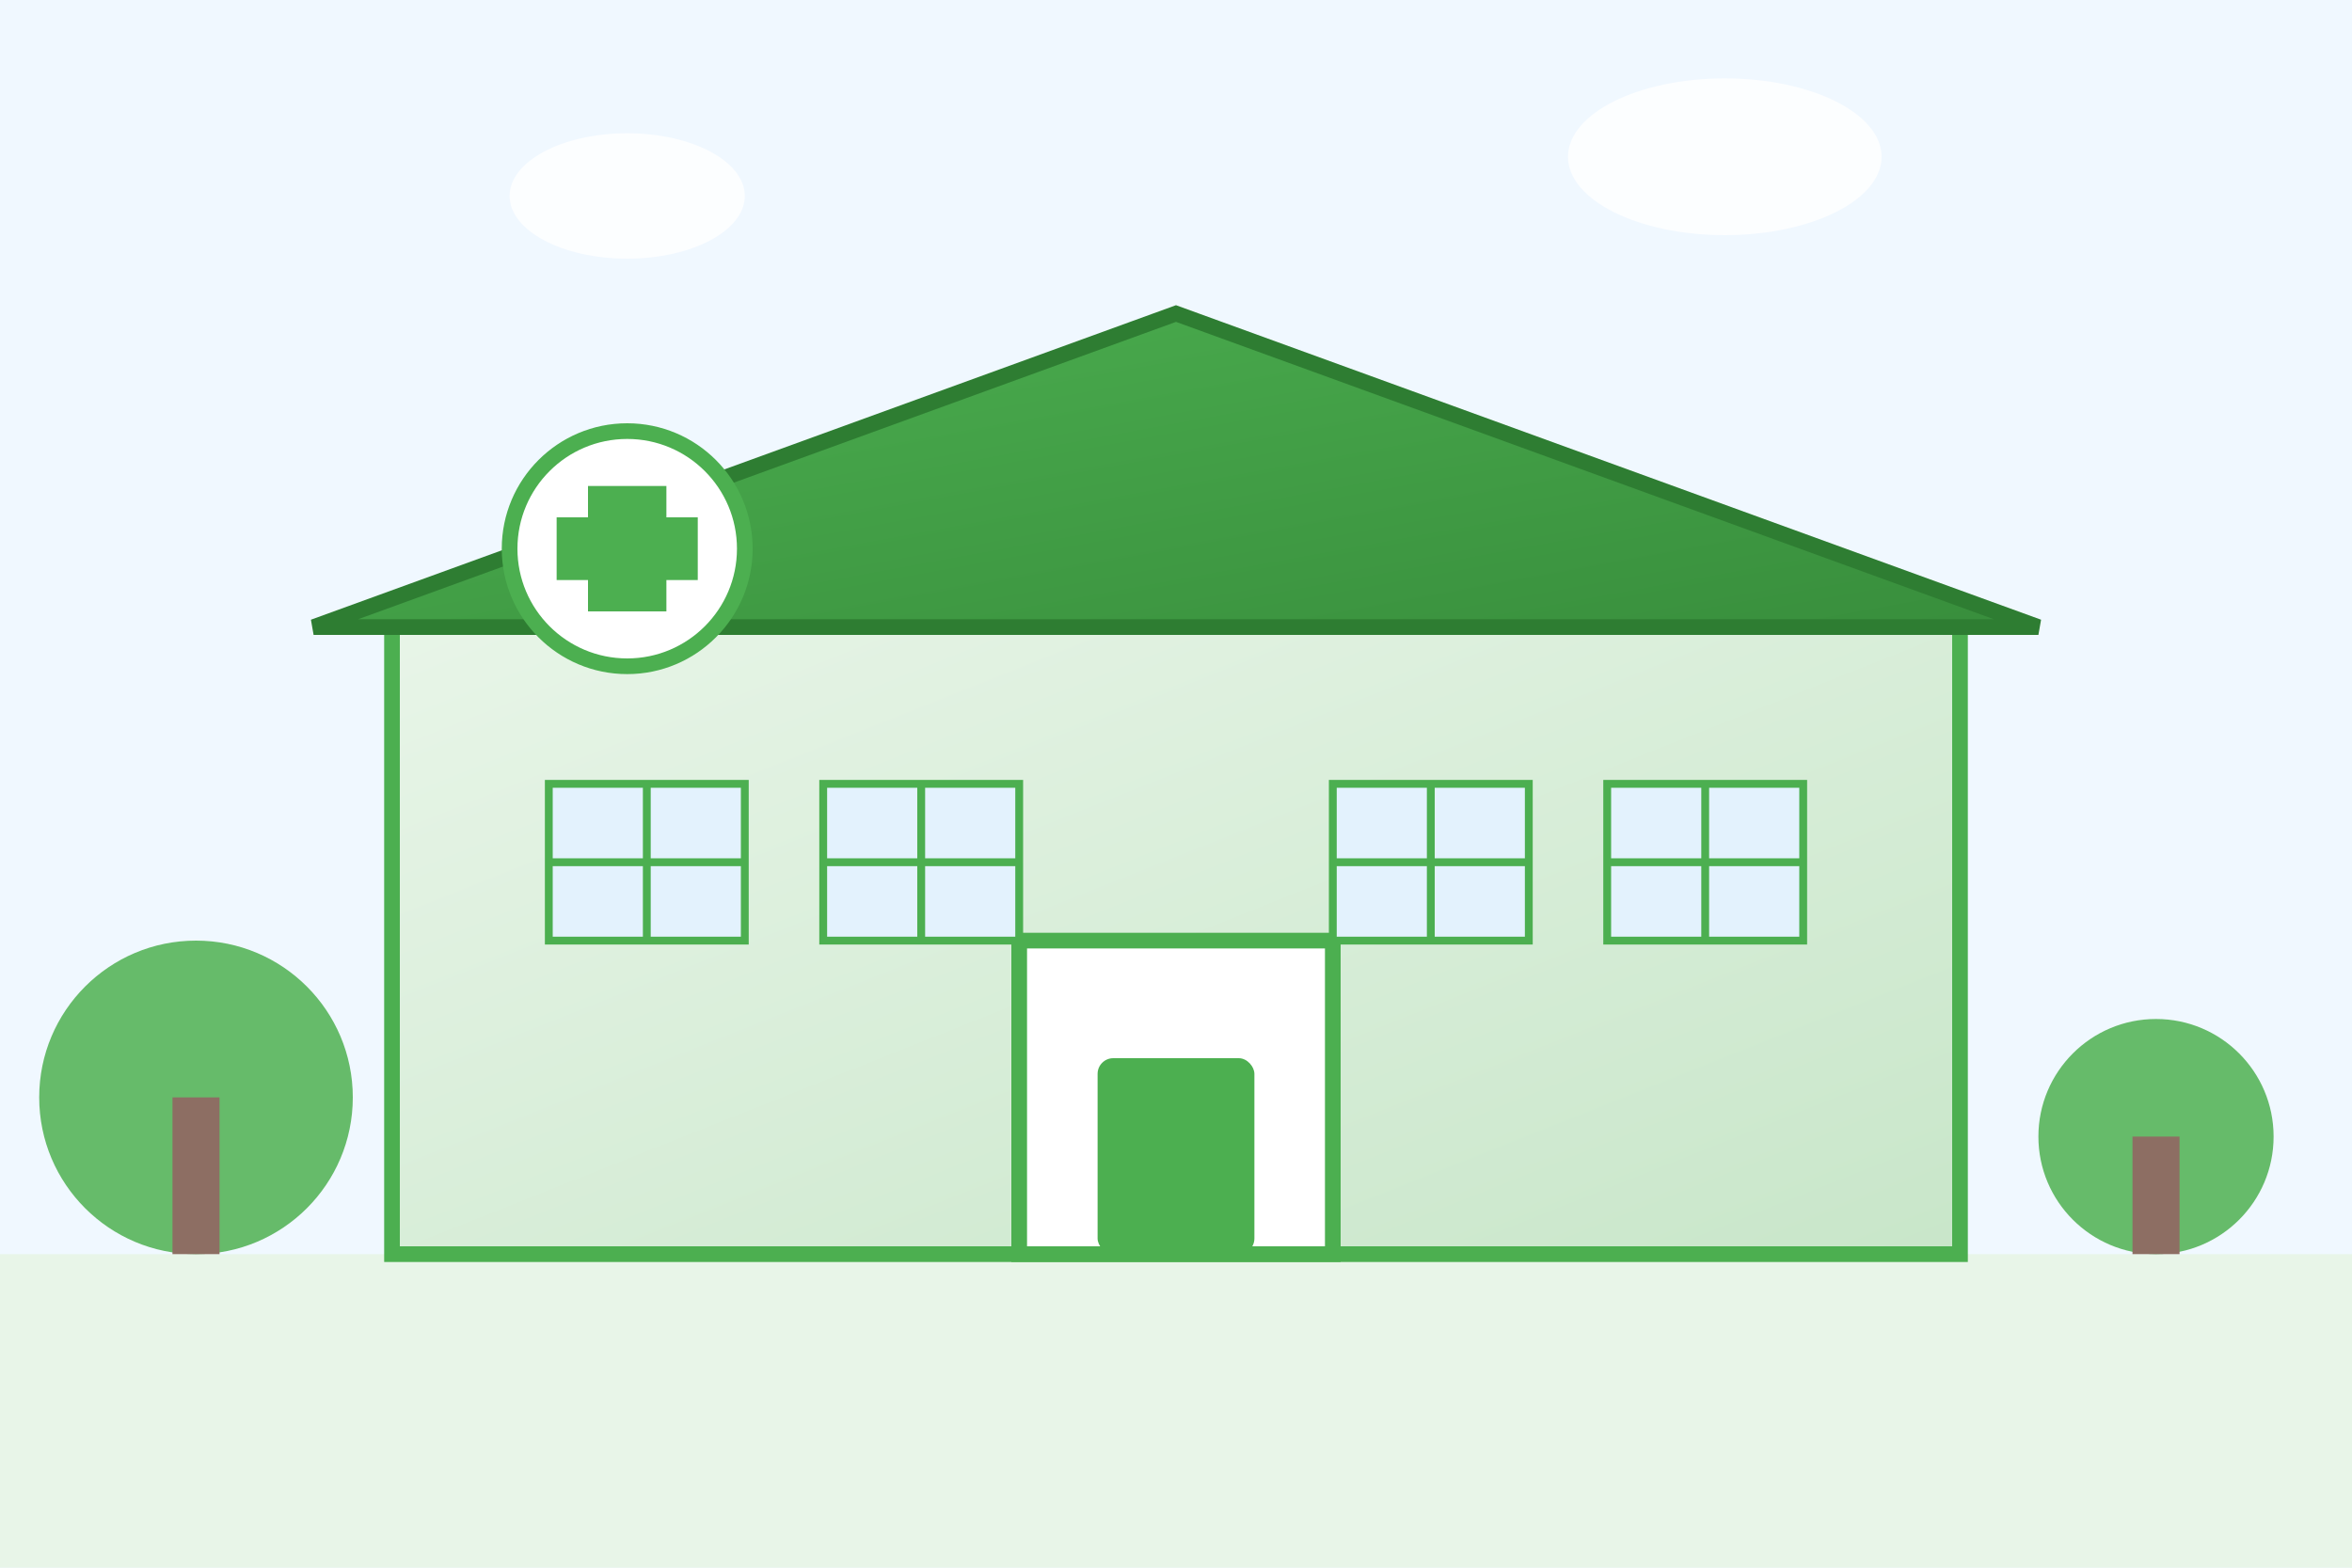 <svg width="300" height="200" viewBox="0 0 300 200" xmlns="http://www.w3.org/2000/svg">
  <defs>
    <linearGradient id="buildingGrad3" x1="0%" y1="0%" x2="100%" y2="100%">
      <stop offset="0%" style="stop-color:#E8F5E8;stop-opacity:1" />
      <stop offset="100%" style="stop-color:#C8E6C9;stop-opacity:1" />
    </linearGradient>
    <linearGradient id="roofGrad3" x1="0%" y1="0%" x2="100%" y2="100%">
      <stop offset="0%" style="stop-color:#4CAF50;stop-opacity:1" />
      <stop offset="100%" style="stop-color:#388E3C;stop-opacity:1" />
    </linearGradient>
  </defs>
  
  <!-- Background -->
  <rect width="300" height="200" fill="#F0F8FF"/>
  
  <!-- Ground -->
  <rect x="0" y="160" width="300" height="40" fill="#E8F5E8"/>
  
  <!-- Main Building -->
  <rect x="50" y="80" width="200" height="80" fill="url(#buildingGrad3)" stroke="#4CAF50" stroke-width="2"/>
  
  <!-- Roof -->
  <polygon points="40,80 150,40 260,80" fill="url(#roofGrad3)" stroke="#2E7D32" stroke-width="2"/>
  
  <!-- Entrance -->
  <rect x="130" y="120" width="40" height="40" fill="#FFFFFF" stroke="#4CAF50" stroke-width="2"/>
  
  <!-- Door -->
  <rect x="140" y="135" width="20" height="25" fill="#4CAF50" rx="2"/>
  
  <!-- Windows -->
  <rect x="70" y="100" width="25" height="20" fill="#E3F2FD" stroke="#4CAF50" stroke-width="1"/>
  <rect x="105" y="100" width="25" height="20" fill="#E3F2FD" stroke="#4CAF50" stroke-width="1"/>
  <rect x="170" y="100" width="25" height="20" fill="#E3F2FD" stroke="#4CAF50" stroke-width="1"/>
  <rect x="205" y="100" width="25" height="20" fill="#E3F2FD" stroke="#4CAF50" stroke-width="1"/>
  
  <!-- Window Crosses -->
  <line x1="82.5" y1="100" x2="82.5" y2="120" stroke="#4CAF50" stroke-width="1"/>
  <line x1="70" y1="110" x2="95" y2="110" stroke="#4CAF50" stroke-width="1"/>
  <line x1="117.5" y1="100" x2="117.5" y2="120" stroke="#4CAF50" stroke-width="1"/>
  <line x1="105" y1="110" x2="130" y2="110" stroke="#4CAF50" stroke-width="1"/>
  <line x1="182.5" y1="100" x2="182.5" y2="120" stroke="#4CAF50" stroke-width="1"/>
  <line x1="170" y1="110" x2="195" y2="110" stroke="#4CAF50" stroke-width="1"/>
  <line x1="217.5" y1="100" x2="217.5" y2="120" stroke="#4CAF50" stroke-width="1"/>
  <line x1="205" y1="110" x2="230" y2="110" stroke="#4CAF50" stroke-width="1"/>
  
  <!-- Medical Cross Sign -->
  <circle cx="80" cy="70" r="15" fill="#FFFFFF" stroke="#4CAF50" stroke-width="2"/>
  <rect x="75" y="62" width="10" height="16" fill="#4CAF50"/>
  <rect x="71" y="66" width="18" height="8" fill="#4CAF50"/>
  
  <!-- Trees -->
  <circle cx="25" cy="140" r="20" fill="#66BB6A"/>
  <rect x="22" y="140" width="6" height="20" fill="#8D6E63"/>
  
  <circle cx="275" cy="145" r="15" fill="#66BB6A"/>
  <rect x="272" y="145" width="6" height="15" fill="#8D6E63"/>
  
  <!-- Clouds -->
  <ellipse cx="80" cy="25" rx="15" ry="8" fill="#FFFFFF" opacity="0.8"/>
  <ellipse cx="220" cy="20" rx="20" ry="10" fill="#FFFFFF" opacity="0.8"/>
</svg>